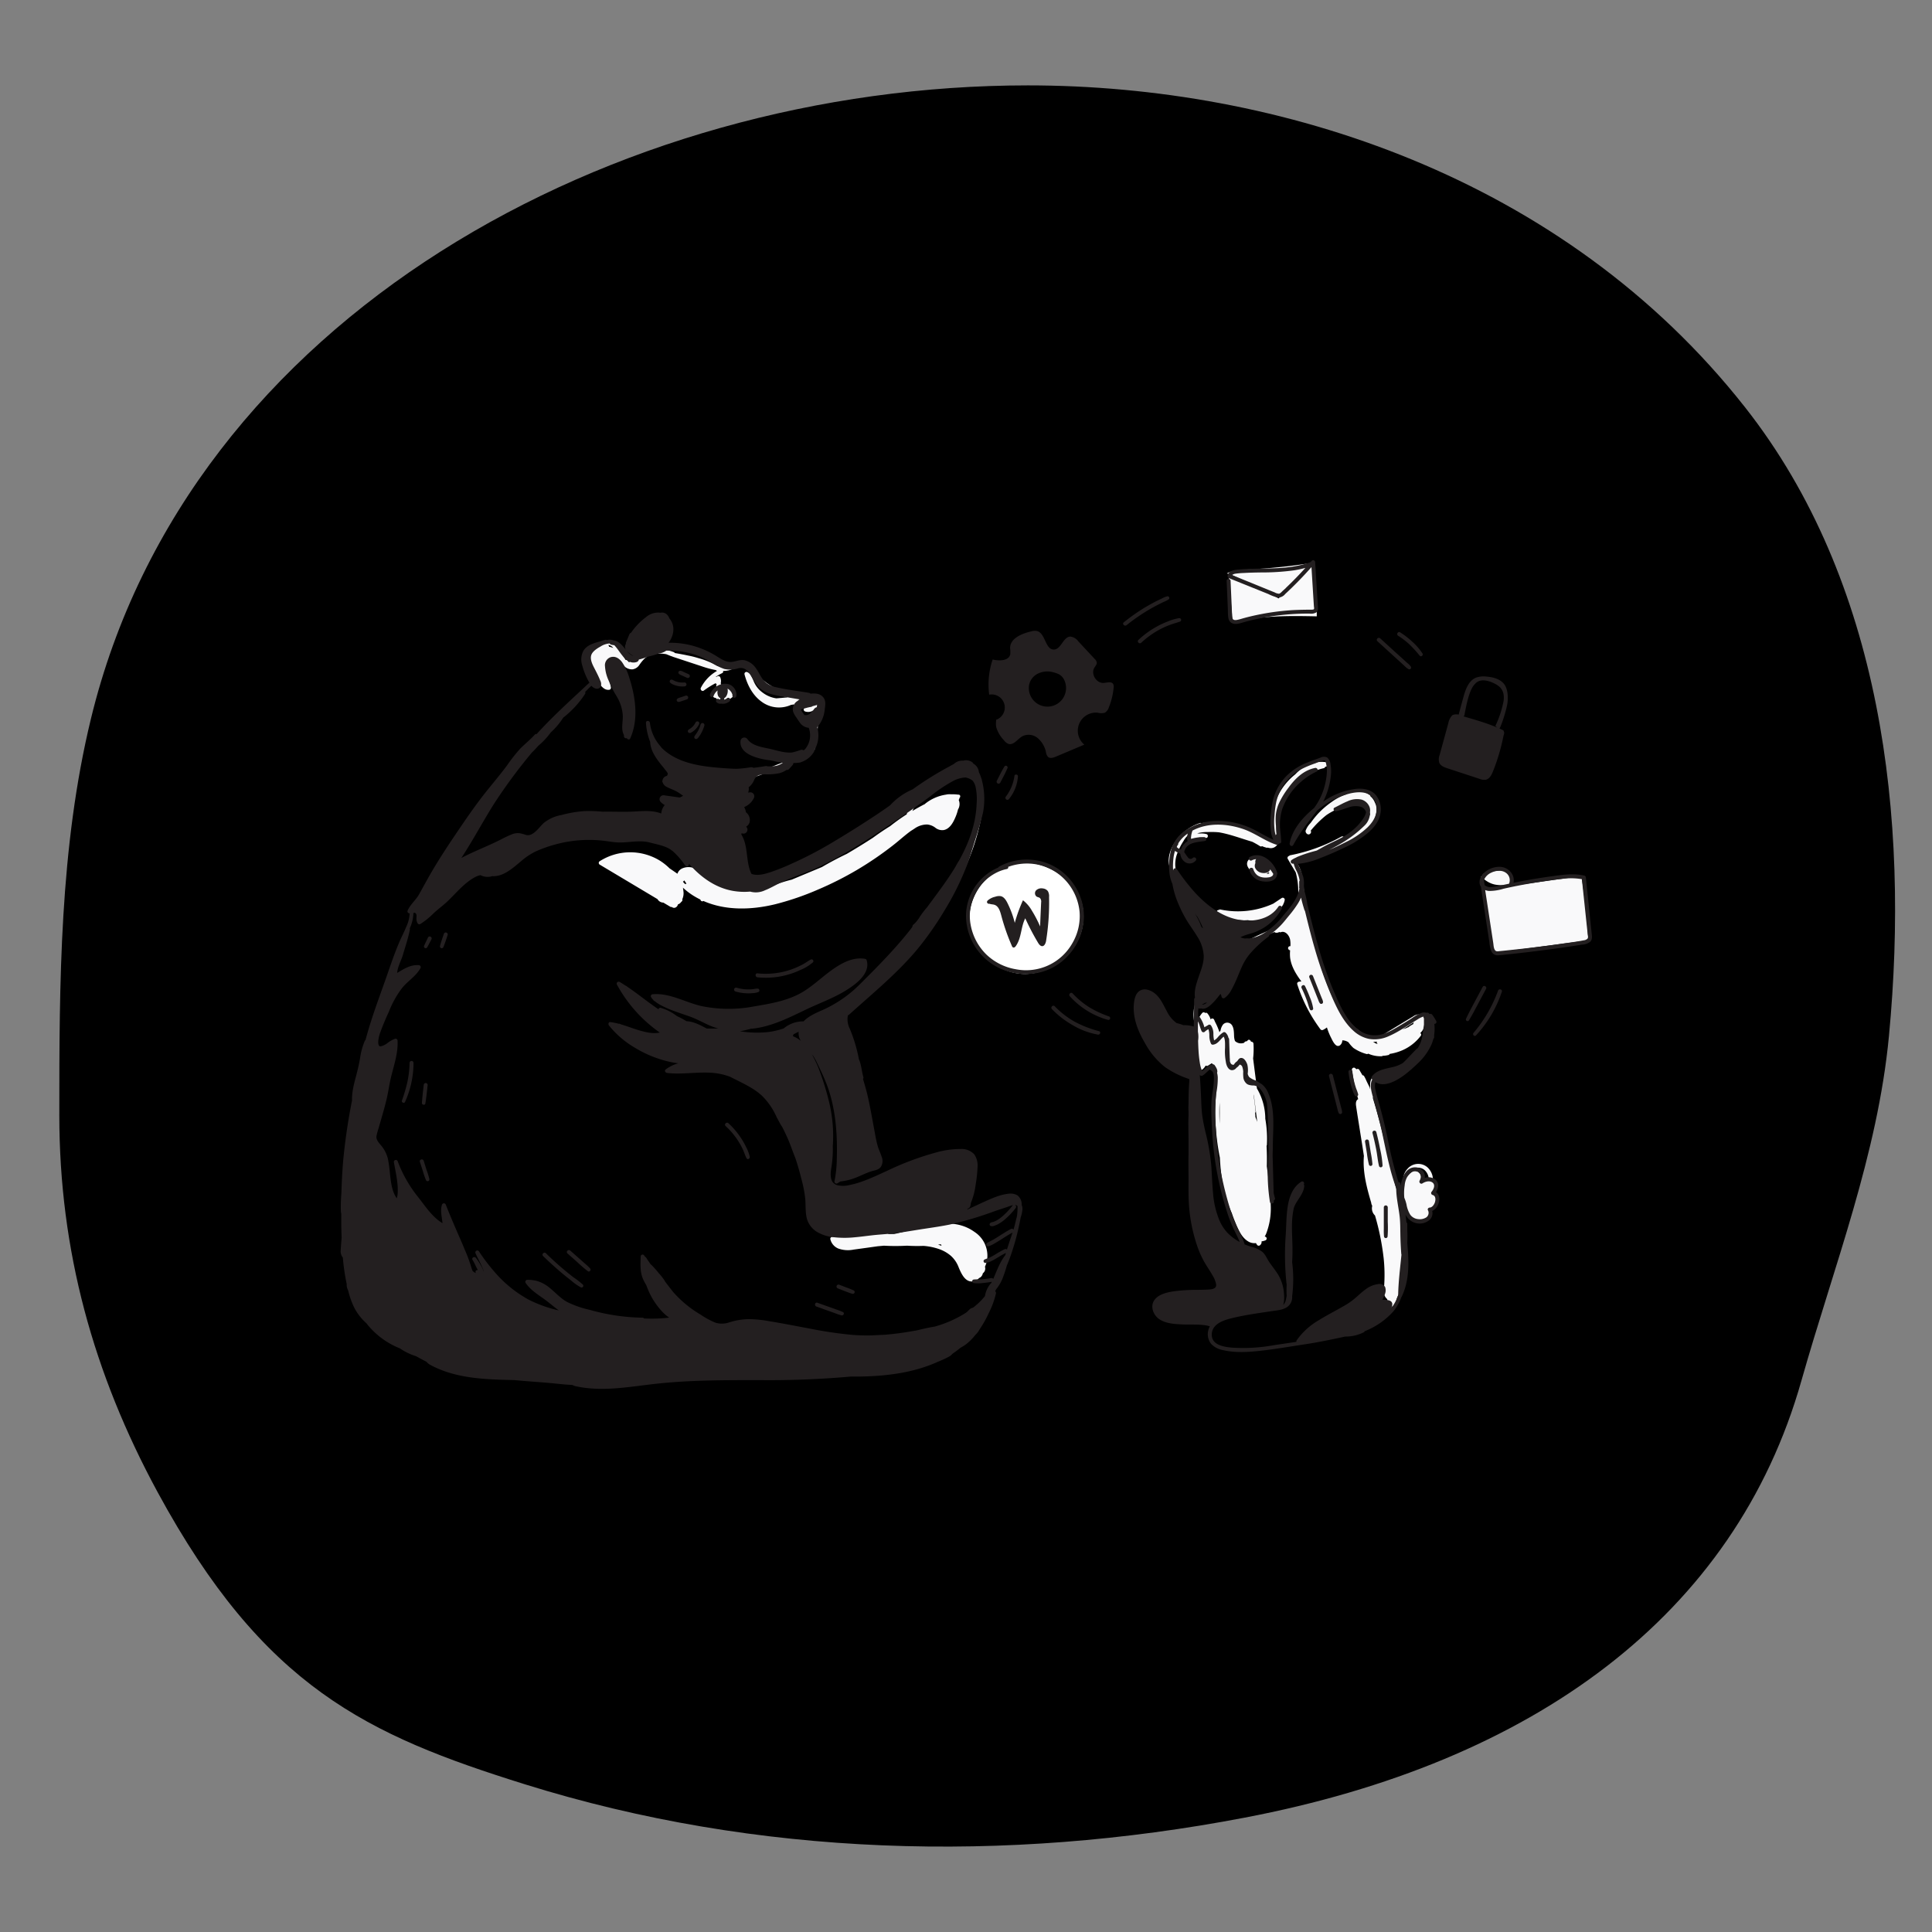 <svg xmlns="http://www.w3.org/2000/svg" viewBox="0 0 684 684">
  <rect x="0" y="0" width="684" height="684" fill="#808080" stroke="none"/>
  <path class="svg-bg" d="M363.93 30.23c-146.42 0-297.22 81.91-331.73 224.21C21.1 300.17 21 347.75 21 394.81c0 47.83 12 91.41 34.79 133.45 37.54 69.14 74.19 86 130.05 103.45 82.25 25.68 170.18 28 254.8 11.81C542.92 624 614.24 571.9 637.76 488.84c11.5-40.61 27-80 31-122.07 7.37-77.61-2.68-161.17-50.86-222.46C553.52 62.39 452.58 30.23 363.93 30.23z" id="Management_Circle" data-name="Management Circle"/>
  <g id="Black_Outlines_Objects" data-name="Black Outlines Objects">
    <path style="fill:#f9f9fa;" d="M508.31 424a3.33 3.33 0 00-.73-1.66 3.86 3.86 0 00.06-.49 2.85 2.85 0 000-2.94 2.13 2.13 0 00-.37-.46 6 6 0 00-1.85-5.13 5 5 0 00-7.13.5 5.57 5.57 0 00-1.4 4.89 1.12 1.12 0 00-.18.2 2.14 2.14 0 00-.37 1 19.17 19.17 0 00-.85 1.77c-.22.21-.42.44-.63.67a.84.84 0 00-.25-.28v-.15c-.07-.28-.15-.56-.22-.84-.17-.64-.34-1.28-.5-1.92l-.92-3.48c0-.22-.11-.43-.16-.65q-.57-2.6-1.34-5.14c-1.09-5.15-2.33-10.28-3.74-15.35-.54-2-1.12-3.89-1.7-5.82.78-1.55.43-3.19.5-4.84a2.78 2.78 0 01.79-2 4.28 4.28 0 012.06-.85c1.55-.31 3.11-.41 4.64-.87a18.85 18.85 0 004.41-2 19.42 19.42 0 006.65-6.83c1.46-2.54 3-6.27 1.46-9.1a3.32 3.32 0 00-1.88-1.63 2.13 2.13 0 00-1.7-1.47 3.92 3.92 0 00-2.66.73l-3 1.81-5.87 3.57c-.94.57-1.87 1.18-2.84 1.7a3.76 3.76 0 01-2.83.47 15.26 15.26 0 01-4.89-2.75 26.16 26.16 0 01-4-3.76 38.31 38.31 0 01-6-9.86 103.51 103.51 0 01-4.14-12c-.28-.92-.55-1.85-.82-2.77a17.09 17.09 0 00-1.34-4.7c-.48-1.72-.93-3.45-1.32-5.19-.49-2.14-.91-4.3-1.19-6.48-.25-1.89-.36-3.78-.51-5.67-.26-3.13-.68-6.53-2.68-9.09-.14-.17-.3-.32-.45-.48 1.15-.14 2.28-.32 3.41-.55a36 36 0 0015.77-6.1.71.71 0 00.86.19 14.15 14.15 0 002.18-1.36 18.25 18.25 0 005.64-6.28 7.43 7.43 0 00.89-5.4 5.14 5.14 0 00-.38-.94 5.61 5.61 0 00-1.64-2.34.55.55 0 00-.22-.46l-.15-.1h-.06a5.75 5.75 0 00-3.66-1.14 8.62 8.62 0 00-4 .68.56.56 0 00-.31.33 19.41 19.41 0 00-5.24 2.69 30.58 30.58 0 00-4.81 4.13 31.34 31.34 0 00-2.61 3.24c-.05.06-.11.12-.16.19a7.53 7.53 0 00-1.68 2.62c-.19.89.9 1.84 1.65 1.08a.86.86 0 00.14-1.06 36.09 36.09 0 015.59-5.53 23.88 23.88 0 014.07-2.21 24.45 24.45 0 015.49-1.58 11 11 0 013.31-.17 3.68 3.68 0 011.75 2.75.7.7 0 00.85.65 5.86 5.86 0 01-.65 1.55 31.11 31.11 0 01-2.35 2.78c-.63.58-1.28 1.13-1.93 1.66a41.91 41.91 0 01-4.27 3.06.71.71 0 00-1-.85 60.92 60.92 0 01-18.1 6.6.55.55 0 00-.39.25.7.7 0 00-.52 1l2.84 4.81a24.16 24.16 0 01.89 6.43 14.07 14.07 0 01-.37 4.51q-3.34 4.3-7.07 8.29l-6.65 3c-1.95.87-4.16 2.28-6.39 1.82a7.35 7.35 0 01-4.56-3.34 7.74 7.74 0 01-.43-.73.58.58 0 00.35-1v-.06a4.76 4.76 0 012.63-2 .67.67 0 00.32-.21 17.44 17.44 0 004.33.21 12.33 12.33 0 0012.45-5.41.73.73 0 00.09-.23 4.85 4.85 0 00.53-1.61.71.71 0 00-1.06-.6l-3 2a30.13 30.13 0 01-18.67 2.09.67.67 0 00-.64.17.69.69 0 00-.72.86c.05.2.12.42.17.63-4.54-.62-8.58-3.89-11.14-7.66a36.4 36.4 0 01-2.3-3.93.58.58 0 00.43-.76c-.29-.69-.85-1.25-1.16-1.95a7.57 7.57 0 01-.61-2.15 10.68 10.68 0 01.54-4.79 21.69 21.69 0 012.29-4.63 8.16 8.16 0 012.77-3 3.21 3.21 0 00-.48.7.72.72 0 00.21.87 2.42 2.42 0 00.14.51.72.72 0 001 .42 5.13 5.13 0 012.2-.79l2.13.16c.8.07.93-1.17.19-1.37a6.46 6.46 0 00-2.35-.19l-.93-.07a12.1 12.1 0 013.68-.46 31 31 0 014 .09c4 .68 7.86 2.2 11.79 3.34a31.79 31.79 0 012.79 1.58.63.63 0 00.66 0h.07l.38.14a.91.91 0 00.17.09l.9.27a.56.56 0 00.44 0h.06a4.2 4.2 0 00.87.18 2.68 2.68 0 002.62-1.39.63.63 0 00.33-.76v-.06a5.62 5.62 0 00.12-1.47.69.69 0 00.15-.59c-.14-.72-.23-1.43-.3-2.15-.27-3.89.93-7.8 2.44-11.35.18-.42.37-.84.56-1.26a22.68 22.68 0 014.41-4.81 27.56 27.56 0 016-3.67 20 20 0 012.64-.79.6.6 0 00.48-.45l.74-.26c.6-.19.72-1.21 0-1.35-4.28-.8-8.43 1.18-11.32 4.26a22.08 22.08 0 00-8.29 15.6 22.22 22.22 0 00.85 7.86 9.41 9.41 0 01-2.24-.34 38.18 38.18 0 00-18.86-5.93 12.17 12.17 0 00-4.62.1.61.61 0 00-.55-.07 16.94 16.94 0 00-7.69 5.22c-2.13 2.57-3.8 6-3.29 9.38a20.25 20.25 0 001.79 5.16 37 37 0 002.43 4.62 21.17 21.17 0 006.89 7.1 15.35 15.35 0 006.4 2.15c.05.21.1.41.16.62a3.38 3.38 0 00.13.42 19.57 19.57 0 00.9 2.39A11.47 11.47 0 00432 330a44.65 44.65 0 00-.78 4.88 22.4 22.4 0 01-1.14 4.49c-2.06 5.63-5.88 10.5-7.11 16.45a14.31 14.31 0 00.91 9.41.88.88 0 00.12.15 1.28 1.28 0 000 .19c-.09 1.45-.15 2.91-.17 4.37v3.83c0 .57 0 1.15.07 1.72a6.43 6.43 0 00.15 1.87.83.83 0 00.38.42c0 .19.05.39.08.58a.7.7 0 001 .42 4.45 4.45 0 001.34-1.53.73.73 0 00.79.05l1.39-.88a5.5 5.5 0 01.42.46 5.88 5.88 0 011 2.69 30 30 0 01.1 7.15c-.16 2.27-.29 4.53-.3 6.81a82.36 82.36 0 001.09 13.39q.24 1.47.54 2.94c.34 6.74 1.4 13.48 4.23 19.62.33 1 .67 1.92 1.06 2.86 1.06 2.6 2.3 5.83 4.91 7.27a4.18 4.18 0 002.55.49c.14.19.25.4.39.59a.71.71 0 001.1.14 1.39 1.39 0 00.51-1.34 5.81 5.81 0 001.35-.34.7.7 0 00-.23-1.36 9.11 9.11 0 00.51-1 24.73 24.73 0 001.64-9.79 89.61 89.61 0 00-.95-10.58l-.45-3.52q.11-3.62-.09-7.24a.55.55 0 00.12-.35 40.67 40.67 0 00-.57-9.22 21.22 21.22 0 00-2.96-10.74l-1.35-10.61a30.71 30.71 0 00.13-5.25.77.77 0 00-.88-.68c-.1-.52-.76-1-1.19-.46a2.58 2.58 0 01-.34.32.84.84 0 00-.88.5 3.08 3.08 0 01-3.25-.61 5.29 5.29 0 01-.32-1.58c-.07-1.31 0-2.82-.74-4a2 2 0 00-3.14-.3 4.56 4.56 0 00-.91 2.14 6.82 6.82 0 00-.39.64 22.22 22.22 0 00-1.52-3.59c-.14-.32-.27-.63-.41-.94a.71.71 0 00-1.1-.14 1.14 1.14 0 00-.11.11 5.45 5.45 0 00-1.14-2.13.61.61 0 00-.79-.12.65.65 0 00-1-.05 7.69 7.69 0 00-1.62 2.8c-.69-4.3 1.08-8.87 3-12.65 1.27-2.53 2.67-5 3.77-7.61a24.73 24.73 0 001.34-4c.35-1.48.49-3 .7-4.48a18.21 18.21 0 01.53-2.58 8.82 8.82 0 004.2 3.68 6.44 6.44 0 003.07.47 11.08 11.08 0 003.3-1.06l7.24-3.22a.65.65 0 00.34.23 1.79 1.79 0 001.37-.22.63.63 0 00.52.08c1.68-.63 3.05 1.2 3.32 2.67a9.66 9.66 0 01.1 2.28.7.7 0 00-.64 1.16 1.55 1.55 0 00.54.33 13.28 13.28 0 000 2.6c.42 3.16 2.14 5.88 4 8.4a4.66 4.66 0 00-1 .11.7.7 0 00-.48.86 54.74 54.74 0 008.17 15.9.74.74 0 001 .25 6.62 6.62 0 001.34-.85 22.5 22.5 0 001.45 3.61c.51 1 1.73 3.91 3.27 2.64a2.29 2.29 0 00.73-1.68 4 4 0 012.17.68 12.8 12.8 0 001.74 2 15.35 15.35 0 004.66 2.16.62.62 0 00.59-.13 10.64 10.64 0 004.75.92.66.66 0 00.4-.16 8.91 8.91 0 002-.27.6.6 0 00.45-.4h.05a18.66 18.66 0 004.51-1.31 16.33 16.33 0 006.38-5 1.34 1.34 0 00.11-.14.62.62 0 00-.22-.91 6.7 6.7 0 001.88-3.54 3.05 3.05 0 01.93 1.95 9 9 0 01-.78 4.28 16.62 16.62 0 01-2.07 3.76 18.23 18.23 0 01-6.54 5.54 17 17 0 01-4.06 1.42 39.15 39.15 0 00-4.17.75 4 4 0 00-2.88 3.26 14.45 14.45 0 000 2.46c-.06-.12-.1-.24-.16-.36a.85.85 0 000-.17c-.4-.8-.79-1.6-1.18-2.4a13.23 13.23 0 00-.83-1.69.64.64 0 00-.59-.34l-1.13-1.93a.69.69 0 00-1-.18l-.43-.4a.71.71 0 00-1.17.68 69.44 69.44 0 002.21 10.28c-.84.41-.88 1.52-.76 2.35.41 2.82.88 5.63 1.32 8.45.49 3.11 1 6.21 1.46 9.32-.47 5.65 1 11.19 2.59 16.57l.06.41a.69.69 0 00.16.32l.12.42v.06a3.45 3.45 0 001 3.3 89.25 89.25 0 013.08 15.27 56.63 56.63 0 01.18 9.39c-.09 1.37-.38 2.94.39 4.18a3.06 3.06 0 00.7.78v.69l-.12.49a.7.7 0 00.12.58v2.43a.7.7 0 001.39 0c.06-.54.12-1.07.17-1.6a.58.58 0 00.63-.18 7 7 0 00.44-.67.81.81 0 00.39-.42 8.59 8.59 0 011.44-3.7 13 13 0 00.79-3.86 90.28 90.28 0 00.1-9.45c-.08-3.37-.28-6.72-.59-10.07q.36-3.44.79-6.87a8.13 8.13 0 004.9 4.73c1.29.44 3 .56 4-.57a2.09 2.09 0 00.49-1.25c.13-.24.25-.5.36-.75.27-.6.6-1.16.92-1.73a5.76 5.76 0 00.94-3.75zm-64.4-36.23l1.2 9.43c-.2-.58-.42-1.17-.65-1.74 0-.5-.07-1-.11-1.48a.59.59 0 00.18-.49c-.17-1.73-.39-3.45-.63-5.17l-.06-.78c.02.03.05.11.07.18zm-12.19 4l.06-1.46c.06 2.5.05 5 0 7.5-.08-2.03-.11-4.05-.06-6.06zm1.52-66.69a13.52 13.52 0 001.41-.16l.68.08a6.54 6.54 0 00-1.61 1.45 6.75 6.75 0 01-.48-1.39zm53.88 44.37a5.63 5.63 0 00-.62-.37l-.37-.25a4.43 4.43 0 001.32-.09.71.71 0 00.38.86zm13.23-6.88a10.8 10.8 0 00-1.77 1.12 2 2 0 00-.65.28c-.47.15-.94.32-1.41.5l.27-.16c1.25-.78 2.48-1.67 3.78-2.37a2.1 2.1 0 00-.22.61zm5 55.09a2.68 2.68 0 00-.69-.17 3 3 0 00-1.5.23 1.57 1.57 0 00.05-.3 2.85 2.85 0 00-.76-2.17l-.24-.2-.2-.53a.72.72 0 00-1-.25 7.14 7.14 0 00-2.81 2.33 4.6 4.6 0 012.54-2.94 3.48 3.48 0 014.16 1.19 4.55 4.55 0 01.94 2.84 3.08 3.08 0 00-.5-.05z"/>
    <path style="fill:#f9f9fa;" d="M449.69 306.61q-.33-.33-.69-.63a4.92 4.92 0 00-2-1.64 4.67 4.67 0 00-1.18-.39 2.27 2.27 0 00-2.58-.13l-.09.06a1.74 1.74 0 00-1.29.78c-.84 1.32-.07 2.63 1 3.63a6.42 6.42 0 001.43 1.27 8.32 8.32 0 003.37 1.42c1.12.17 2.65 0 3.3-1.09s-.47-2.48-1.27-3.28zm-1.25 2.71a.61.61 0 00.19-.2 1 1 0 00.49-.29c.13.11.25.24.24.34s-.63.18-.78.18zM345 436.14c-8.57-6.16-19.25-1.11-28.42.74h-2a.71.71 0 00-.52-.26 59.44 59.44 0 00-10.67.18.74.74 0 00-.52.3l-4.58.19a6.69 6.69 0 00.37-4.12c-.82-3.56-4.26-5.86-6.16-8.81-2.24-3.49-3.39-7.6-4.56-11.55-1.24-4.22-2.31-8.5-3.2-12.81-1.63-7.9-3.43-16.69-1-24.61 2.23-7.41 8.52-12.2 14.38-16.73 11.52-8.9 22.25-18.89 31.08-30.5 8.67-11.4 15.44-24.5 18.19-38.64.73-3.77 1.32-8-.19-11.69-1.18-2.87-3.66-5.36-6.86-5.7-3.57-.37-7.33 1.82-10.11 3.85a27.07 27.07 0 00-6.93 7.46 26.78 26.78 0 00-2.26 4.59.77.77 0 000 .25 69.277 69.277 0 00-5.64 4l-.23.19c-2.12 1.3-4.17 2.7-6.18 4.17-3 1.94-6.09 3.84-9.19 5.66q-4.51 2.15-8.82 4.67l-10.69 4.46c-4.41 1.05-8.79 3-13.22 4.15q-7.78-1.87-15.44-4.25l-1-1.72a9 9 0 005.46-2c1.71-1.59 2-4 2.08-6.24.05-2.77 0-5.52.22-8.29a56.7 56.7 0 011.55-8.88c.63-2.46 1.34-5.12 3.31-6.86s4.75-2.49 7.16-3.4l8.66-3.3c1.37-.52 2.75-1 4.11-1.56a12.24 12.24 0 003.13-1.62 5.2 5.2 0 001.5-1.82.64.64 0 00.67-.49 45.62 45.62 0 00.79-15.32h.05a.71.71 0 00-.14-1.1 2.38 2.38 0 00-.47-.16 2.34 2.34 0 00-.83-.1 1.42 1.42 0 00-.39-.29s-.07-.11-.12-.17c-1.22-1.31-2.94-1-4.48-.57.11-.47-.31-1.08-.86-.89l-.67.24a.78.78 0 00-.05-.14.7.7 0 00-.46-.94 22.79 22.79 0 01-14.26-8.61c-.82-1.08-1.48-2.47-2.82-3s-2.92.23-4.21.88a8.68 8.68 0 01-4.59.94 7.52 7.52 0 01-.83-.09h-.05a29.78 29.78 0 00-7-2.88 31 31 0 00-3.51-.87c-1.56-.34-3.13-.62-4.69-.89a.67.67 0 00-.37-.33 13.65 13.65 0 00-2-.59.6.6 0 00-.25-.22l-.17-.07a8.87 8.87 0 00-6.86-.06 9.56 9.56 0 00-3 1.89 14.19 14.19 0 00-3.52 2.69l-.64-.68a.71.71 0 00-.6-.18l-1.42-2.3a24 24 0 00-1.95-2.93 3.89 3.89 0 00-2.69-1.49 3.71 3.71 0 00-2.48 1l-.38.35h-.14a2.15 2.15 0 00-.27.1 1.64 1.64 0 00-.93.15 2.62 2.62 0 00-1.16 1.45 4.69 4.69 0 00-.5 1 2.27 2.27 0 00-.81 1.31 8.55 8.55 0 00.39 3.58 16.9 16.9 0 003.42 6.66c.84 1 1.84 1.93 3.23 1.67a.71.71 0 00.49-.86l-.83-4.23c0-.08 0-.16-.05-.24a7.16 7.16 0 00-.24-1.78 9.25 9.25 0 00-.32-.93 9.91 9.91 0 01-.12-1.08 1.82 1.82 0 01.34-1.4.7.7 0 01.2-.15 1.85 1.85 0 00.45-.11 2.57 2.57 0 00.72-.11h.09a15.63 15.63 0 013 1.16 10.35 10.35 0 001.92 1.76 3.83 3.83 0 002.59.74 3.49 3.49 0 002.29-1.5 15.71 15.71 0 011.78-2.2 8.13 8.13 0 012.25-1.46l.23-.09a13.5 13.5 0 015.3-.1l1.77.71a.72.72 0 00.28.05.87.87 0 00.27.15l10.38 3.42a32.5 32.5 0 004.79 1.28l.49.3a14.37 14.37 0 00-5.73 6c-.29.56.35 1.4 1 1a32.19 32.19 0 014.13-2.6.67.67 0 01.23.1 1.46 1.46 0 01.21.16c0 .18-.08.36-.1.52a4.61 4.61 0 000 .52l-.07.07a2.68 2.68 0 00-.86 2.11.6.6 0 00-.05.35 1.49 1.49 0 00-.15.4.71.71 0 00.49.86l.46.11a3.18 3.18 0 002.13 1.07 5.39 5.39 0 003.82-1.45.7.7 0 00.11-.84l-.19-.37a.52.52 0 000-.42 2.17 2.17 0 00-1.34-1.23 2.68 2.68 0 00-.83-.41 2.41 2.41 0 00-1.87.3.81.81 0 01-.17-.24 1.91 1.91 0 00.08-1.65 3.09 3.09 0 00-.1-1.88.86.86 0 00-.18-.39.88.88 0 00-.41-.23.66.66 0 00-.59.13.72.72 0 00-.27.15h-.23a13.87 13.87 0 012.3-1.35.61.61 0 00.31-.77 9.63 9.63 0 002-.22c1.53-.35 2.79-1.42 4.31-1.74s2.35 1.36 3.15 2.43a23.92 23.92 0 0013.41 8.89l-4 .34a10.38 10.38 0 01-4.86-2.04 9.22 9.22 0 01-2.88-3.38c-.7-1.39-1-3.12-2.54-3.87a.71.71 0 00-1 .79c1 3.79 2.91 7.5 6.19 9.79a10.32 10.32 0 0010.34 1c.29 0 .58-.08.86-.14a3.35 3.35 0 001.58.8 5.42 5.42 0 002.59-.22l.47-.17a3.35 3.35 0 00-1 1.08.72.72 0 00.42 1 3.4 3.4 0 002.88-.34v.15a.63.63 0 00-.09.31l-.57 11a5.26 5.26 0 01-1.13 2.8 7.7 7.7 0 01-2.91 1.8c-1.28.52-2.59 1-3.88 1.48L271 272.3a42.87 42.87 0 00-7.26 3.05 10.18 10.18 0 00-4.25 5.59 46.37 46.37 0 00-1.93 8 59.29 59.29 0 00-.77 8.51c0 2.53.46 5.51-.69 7.87s-4.11 2.79-6.58 3a.71.71 0 00-.6 1.05l.32.58a15.75 15.75 0 00-2.55-2.13 5.6 5.6 0 00-5.11-.39 3.15 3.15 0 00-1.75 1.91c-.92-.65-1.85-1.28-2.78-1.91a20.21 20.21 0 00-3.56-2.81 20.09 20.09 0 00-21.17.28.71.71 0 000 1.21l20.45 12.21a2.45 2.45 0 002.08 1.24l2.44 1.45a.61.61 0 00.53.08 1.22 1.22 0 001.38.19 1.56 1.56 0 00.81-1.1 2 2 0 001.11-.8 2.33 2.33 0 00.32-.31.7.7 0 00.12-.71 5.15 5.15 0 00.37-3c0-.35-.09-.71-.14-1.08l.52.47a25.6 25.6 0 002.81 2.13 28.93 28.93 0 002.86 1.61.68.68 0 001.06.49c7.91 3.49 17.1 3.18 25.43 1.15a98.43 98.43 0 0015.12-5.18 118.62 118.62 0 0013.7-6.9A120.25 120.25 0 00316 299.4c2-1.54 3.86-3.25 5.87-4.77l.63-.47c.57-.34 1.13-.71 1.69-1.09a7.74 7.74 0 014-1.17 5.53 5.53 0 013 1.18 3.88 3.88 0 003 .78c2-.43 3.19-2.51 3.92-4.2a16.05 16.05 0 001.06-3.07 3.69 3.69 0 00.24-3.4.73.73 0 00.23-.61c.43-.32.47-1.14-.18-1.24h-.19a15.74 15.74 0 00-2.65-.13 3.52 3.52 0 00-.86 0 2.94 2.94 0 00-.78.11 15.39 15.39 0 00-7.44 3.23l-.09.11c-1.5.76-3 1.59-4.42 2.46a24.63 24.63 0 0113.68-13 7 7 0 015.52 0 7.91 7.91 0 013.34 3.24c2.07 3.58 1.41 7.86.63 11.71-2.72 13.57-9 26.1-17.17 37.18-8.39 11.34-18.71 21.18-29.76 29.89-5.41 4.26-11.43 8.32-14.88 14.45-3.75 6.68-3.37 14.58-2.28 21.9a154.42 154.42 0 005.84 24.67 29.79 29.79 0 004.86 9.84c2 2.46 5.2 5 4.73 8.53a4.21 4.21 0 01-.61 1.75l-.84-.12a.75.75 0 00-.87.72h-.56a.71.71 0 00-.68.88 4.75 4.75 0 002.84 3.28 10.08 10.08 0 005.42.36c2.81-.38 5.63-.77 8.44-1.17.75-.07 1.5-.13 2.24-.21a72.35 72.35 0 008.2 0 56.7 56.7 0 005.83.07 21.75 21.75 0 015.42 1.1 12.76 12.76 0 014.38 2.51 10.4 10.4 0 012.69 4.09c1 2.35 2.53 5.77 5.72 4.69a3.6 3.6 0 001.47-1 2.36 2.36 0 00.59-.35 2.39 2.39 0 00.74-1.34 2.06 2.06 0 00.75-2.31 10.24 10.24 0 00.78-2.58 10.06 10.06 0 00-4.49-9.76zM215.87 229a.65.65 0 00-.24 0 1.52 1.52 0 00-.27-.68 2.64 2.64 0 011.76 1.1 6.59 6.59 0 00-1.25-.42zm67.55 19.89h-.37a8.61 8.61 0 011.39-.36 3.22 3.22 0 01.76 0 5.22 5.22 0 01-1.78.34zm-40.55 64a.79.79 0 00-.27.15 10.42 10.42 0 01-.78-.83.54.54 0 010-.1.72.72 0 00.36-.35h.14a5.29 5.29 0 00.32.5c.13.2.26.4.41.59zm89.25 127.76l1-.14a1.8 1.8 0 00.06.22l.19.35c-.37-.15-.83-.29-1.25-.42z"/>
    <path style="fill:#231f20;" d="M360.22 423.21a4.79 4.79 0 00-3.17-.58c-3.08.32-6 1.69-8.82 2.94-1.6.73-3.19 1.49-4.79 2.21l-1.05.47c.09-.12.16-.25.25-.37a1.28 1.28 0 00.9-.93 5.74 5.74 0 00.16-1 25.42 25.42 0 001.72-6.53 48.69 48.69 0 00.67-6.26 6.92 6.92 0 00-1.19-4.52 6.21 6.21 0 00-4.78-1.86 32.14 32.14 0 00-8.61 1.21 102.22 102.22 0 00-17.32 6.46c-2.86 1.3-5.68 2.66-8.64 3.72a31.21 31.21 0 01-5 1.42 9 9 0 01-4.16 0 3 3 0 01-2.11-2.23 7 7 0 01-.15-2.37c0-.25.05-.5.07-.75.08-.48.15-1 .22-1.41a40.58 40.58 0 00.42-7.06 51.21 51.21 0 00-1.27-15.46 97 97 0 00-3.72-12 38.23 38.23 0 00-2.39-5l.34.41a15.27 15.27 0 011.46 2.58c1.14 2.34 2.27 4.69 3.23 7.11 3.43 8.68 4.06 18.31 3.75 27.55a41.55 41.55 0 01-.8 7.21.71.71 0 001 .79l1.12-.7h.13a20.2 20.2 0 005.46-1.39c1.71-.68 3.36-1.51 5.1-2.11 1.21-.41 2.63-.46 3.51-1.52a3.82 3.82 0 00.37-3.72c-.39-1.28-1-2.47-1.38-3.75-.57-2-.89-4-1.27-6.07-.79-4.16-1.48-8.35-2.48-12.47-.43-1.77-.95-3.51-1.47-5.25a.64.64 0 00.14-.61c-.61-2.1-.7-4.37-1.58-6.35a54.08 54.08 0 00-3.28-10.92 7.4 7.4 0 01-.62-4.66.69.69 0 00.36-.16c8.25-7.46 16.95-14.52 24.12-23.08a112.43 112.43 0 009.74-13.89 97.31 97.31 0 007.78-15.59c1.18-3.08 2.08-6.26 3.09-9.4s1.91-6 2.6-9.08a.75.75 0 00.06-.13c.05-.28.11-.56.16-.84a26.3 26.3 0 00-.15-9.65c-.09-.44-.2-.89-.32-1.36a1.48 1.48 0 00-.17-.62 14.68 14.68 0 00-.9-2.27 3.77 3.77 0 00-1.94-3 1.47 1.47 0 00-.51-.58 3.68 3.68 0 00-3.11-.48 4.26 4.26 0 00-3.33 1.2 13.43 13.43 0 00-1.29.7 115.06 115.06 0 00-13.27 8.25 23 23 0 00-8 5.67 193.81 193.81 0 01-4.79 3.3q-7.32 4.86-14.9 9.39a136.89 136.89 0 01-15.65 8.18 73.15 73.15 0 01-7 2.78c-2 .65-4.64 1.42-6.73.59-2.12-4.32-1-9.83-3.59-13.94a2.62 2.62 0 01.14-.45 1.4 1.4 0 001.56-2.3 2.73 2.73 0 001.23-1.55 3.48 3.48 0 00-1.31-3.58 4.08 4.08 0 00-.62-1.78l.45-.23a6.54 6.54 0 003-3 1.4 1.4 0 00-1.56-2 2.63 2.63 0 01-.47.06 3.7 3.7 0 00.19-1.89 6 6 0 001.87-2.4 3.2 3.2 0 011.4-1.71 4.16 4.16 0 01.54-.23l1.65-.25a22.08 22.08 0 005.33-.36 8 8 0 002.56-1.15 1.18 1.18 0 001-.39l1.1-1.23a1.42 1.42 0 00.38-.85c.39 0 .79 0 1.18-.05s.76-.06 1.15-.12a1.05 1.05 0 00.35-.13 8.36 8.36 0 004.56-3.6 1.3 1.3 0 00.2-.66 10.34 10.34 0 001-8.12 11 11 0 002.65-6.26c.22-1.54.52-3.21-.64-4.47s-2.83-1.3-4.38-1.15a1.24 1.24 0 00-.66-.31c-3.87-.66-7.86-1.09-11.66-2a7.63 7.63 0 01-4.3-2.4c-1.1-1.36-1.74-3-2.81-4.43a6.82 6.82 0 00-3.92-2.69c-1.87-.37-3.5.73-5.32.6s-3.58-1.43-5.15-2.38a31.54 31.54 0 00-5-2.41 30.45 30.45 0 00-11.45-2c1.83-2.39 2.45-5.67.59-8.25a4.08 4.08 0 00-.31-.39 3.56 3.56 0 00-.66-1.15 2.47 2.47 0 00-2.54-.82l-.39-.07a6.58 6.58 0 00-4.63 1.58 23.89 23.89 0 00-3.88 3.64 20.56 20.56 0 00-1.42 1.88 1.15 1.15 0 00-.6.53c-.06.11-.09.22-.14.33l-1.11 2.66a1.26 1.26 0 000 .43 1.94 1.94 0 00.27 2.46l-.19-.23c-1.08-1.29-2.18-2.82-3.87-3.35a.58.58 0 00-.37 0 3.91 3.91 0 00-2.64-.2.69.69 0 00-.56-.08 15.31 15.31 0 00-1.64.5c-2.31.65-4.79 1.28-6.08 3.41a6.72 6.72 0 00-.37 5.19 24.45 24.45 0 001.93 5c.18.35.39.73.63 1.11a.63.63 0 00-.21.12c-.27.23-.53.48-.79.71l-.43.41-.31.29c-5.81 5.42-11.69 10.77-17 16.63a.63.63 0 00-.62.18c-1.62 1.8-3.52 3.31-5.2 5a59.07 59.07 0 00-4.71 6c-3.07 4.13-6.49 8-9.57 12.09s-6 8.4-8.87 12.65-5.73 8.64-8.34 13.12c-1.47 2.53-2.86 5.11-4.28 7.67-1.17 2.09-3.18 3.63-4.1 5.86a.7.7 0 00.67.88h.09a12.86 12.86 0 01-1.23 4.82c-.72 1.76-1.6 3.45-2.36 5.19-1.92 4.45-3.44 9.11-5.05 13.68-2.48 7-5.11 14-7 21.2a.65.65 0 00-.26.28l-.06.16a24.27 24.27 0 00-1.61 6c-.35 2-.8 4-1.32 5.93-.75 2.85-1.63 6-1.52 9a207.17 207.17 0 00-3.17 21.77c-.3 3.65-.49 7.31-.59 11a60.67 60.67 0 00-.2 6.19 4.32 4.32 0 00.15 1.11v3.36c0 1.7.07 3.4.13 5.11-.12 1.51-.24 3-.34 4.55a3.51 3.51 0 00.77 2.53 75.51 75.51 0 001.18 8.48l.18.85v.35a4.1 4.1 0 00.51 1.92 29.35 29.35 0 002.13 6.05 19.19 19.19 0 004.41 5.67 1.37 1.37 0 00.13.2 28.25 28.25 0 0011.65 8.62 21.06 21.06 0 005.77 2.79c1.2.68 2.42 1.33 3.65 1.95a4.15 4.15 0 001.26 1.06c9.06 4.95 19.64 5.21 29.81 5.43 5 .49 10 .75 15 1.27 1.86.2 3.72.37 5.58.46a4.58 4.58 0 001.13.43c9.74 2.15 19.48.09 29.22-.93 11.93-1.25 23.87-1.21 35.85-1.22a322.07 322.07 0 0032.28-1.25h2.87c9.43-.12 19.29-1.25 28-5.22a36.65 36.65 0 003.93-1.81 4.17 4.17 0 001.33-1.08 29.44 29.44 0 002.77-2.08 16 16 0 002.18-1.38 19.85 19.85 0 003.11-3.17 7.35 7.35 0 001.48-1.94A40 40 0 00350 465a31.28 31.28 0 002.61-7.07.72.72 0 00-.3-.75c.1-.22.21-.45.33-.68a15.25 15.25 0 002.62-4.73c.47-1.22.85-2.47 1.2-3.72.76-1.77 1.41-3.59 2-5.42a81.59 81.59 0 002.28-8.55c.22-1 .43-2 .61-3.06a10.81 10.81 0 00.64-3 3.38 3.38 0 00-.28-1.43 4 4 0 00-1.49-3.38zm-76.54-172.08l2.13-.59c.44-.1.87-.2 1.31-.27a1 1 0 00.49-.23l1.34-.37a1 1 0 00.33-.16v.37c0 .12 0 .35-.06.48a1.68 1.68 0 00-1 .67 8.49 8.49 0 01-1.61 1.72 2.36 2.36 0 01-1 .42h-.5s-.3-.09-.18 0h-.13l-.34-.5a8.33 8.33 0 01-.86-1.35v-.08zm-59.57-19l.08.1a4.72 4.72 0 01-2.24-1.73 8.41 8.41 0 002.16 1.62zM175 284.43a189.58 189.58 0 0113.31-18 30.82 30.82 0 002.22-2.35 26.13 26.13 0 004.47-4.78 26.23 26.23 0 002.09-2.13 24.84 24.84 0 002.31-3.09 34.53 34.53 0 007.75-8.43.63.63 0 000-.66l1.35-1.38c.29-.28.59-.56.89-.82a3.17 3.17 0 001.55 1 1.53 1.53 0 001.81-.85 2.82 2.82 0 00-.24-2c-.58-1.45-1.28-2.82-2-4.21s-1.7-3.26-1.17-4.83c.46-1.34 2.1-2.36 3.26-3a6.74 6.74 0 013.27-1.09.62.62 0 00.44.4 6.81 6.81 0 001.18.22c1.63 1.71 2.66 4 4.62 5.37a3.49 3.49 0 003.44.52 1.17 1.17 0 00.63-.82 23.46 23.46 0 003.3-1.05 26.68 26.68 0 003.78-1.09 5.48 5.48 0 002.6-1 28.67 28.67 0 0110.63 1.58 28.06 28.06 0 015.1 2.43 20.94 20.94 0 004.8 2.46 9.35 9.35 0 005-.23c1.94-.45 3.19.59 4.21 2.16a29.7 29.7 0 002.86 4.38 9.61 9.61 0 004 2.43 35.26 35.26 0 005.84 1.23l4.8.81a4.05 4.05 0 00-.35.21 1.58 1.58 0 00-.37.36h-.05a3.4 3.4 0 00-1.5 3.88 8.14 8.14 0 001.07 1.91c.41.6.8 1.21 1.23 1.79a4.25 4.25 0 003.19 1.91 7.58 7.58 0 01-1.33 7.61c-.16.13-.33.25-.51.37a1.12 1.12 0 00-1.08-.12 25 25 0 01-3 .88c-2.43.21-5-.61-7.3-1.17-2.77-.67-6.63-1-8.43-3.49a1.36 1.36 0 00-2.51.67c-.34 4.25 5.16 5.82 8.38 6.44.76.15 1.52.25 2.28.34a8.4 8.4 0 001 .19 22.47 22.47 0 003.35.63 6.27 6.27 0 01-2.75 1.17 21.22 21.22 0 01-2.64.13 1.47 1.47 0 00-.82-.09q-2.1.38-4.2.6a1.49 1.49 0 00-1-.19 43.42 43.42 0 01-4.81.54c-1.55 0-3.11-.11-4.66-.22-2.68-.2-5.37-.43-8-.88-5.13-.87-10.22-2.54-14-6.28l-1.29-1.61a15.29 15.29 0 01-2.91-7.28c-.1-.87-1.44-.91-1.39 0a21.33 21.33 0 001.49 6.75 1.11 1.11 0 000 .19c.22 3 2 5.48 3.8 7.79.47.59 1 1.17 1.41 1.77a8.75 8.75 0 011 1.35 1.3 1.3 0 01-.31.95 1.7 1.7 0 00-1.22.79 1.23 1.23 0 00-.28.64 1.46 1.46 0 00-.1.47.59.59 0 00.13.41 2.7 2.7 0 001.37 1.55c1.13.62 2.37 1 3.5 1.61a19.62 19.62 0 012.35 1.57c-.38.21-.77.42-1.18.6l-5.41-.76a1.4 1.4 0 00-1.35 2.33 6.06 6.06 0 001.44 1.1 5.28 5.28 0 00-1.24 3c-2.88-1.18-6.35-.89-9.37-.72-3.77.21-7.55 0-11.33.07a49.69 49.69 0 00-6.57-.21 42.45 42.45 0 00-8.07 1.39 13.69 13.69 0 00-6.27 2.83c-1.43 1.32-2.66 3.28-4.5 4.08a2.77 2.77 0 01-2 .07A12.3 12.3 0 00184 295a5.53 5.53 0 00-2.84.41 38.69 38.69 0 00-3.69 1.73c-4.63 2.38-9.55 4.17-14.14 6.62 4.16-6.33 7.67-13.01 11.67-19.33zm185 146.35c-.26.91-.46 1.83-.69 2.76-.14.61-.32 1.2-.5 1.8a.68.68 0 00-.91-.24c-1.46.77-2.84 1.67-4.23 2.55-.69.43-1.37.86-2.08 1.26s-1.48.73-2.17 1.17a.64.64 0 00.49 1.16 9.66 9.66 0 002.26-1.05c.72-.41 1.43-.85 2.14-1.29 1.37-.87 2.73-1.76 4.16-2.52-.13.4-.25.79-.39 1.19-.55 1.6-1.08 3.2-1.58 4.82a.74.74 0 00-.84-.12 36.68 36.68 0 00-3.52 2 18.93 18.93 0 01-1.72.92c-.62.29-1.28.46-1.9.76a.64.64 0 00.32 1.18 5.85 5.85 0 002.07-.63c.63-.29 1.23-.62 1.83-1 1.12-.66 2.22-1.36 3.39-1.91l-.21.75c-1.95 2.51-3 5.54-4.27 8.44a.74.74 0 00-.75-.28c-1 .16-2 .3-3 .39s-2.06 0-3.09.1a.63.63 0 00-.62.55.62.62 0 00.45.69 11.26 11.26 0 003.33 0c1.06-.09 2.12-.25 3.18-.42l-.22.45a1.86 1.86 0 00-.22.19 9.24 9.24 0 00-2 4.41 24 24 0 01-2.86 3 1.45 1.45 0 00-.46.39c-.3.25-.61.48-.92.72a2.57 2.57 0 00-1.33.72l-.87.86c-.32.22-.64.44-1 .65a40.83 40.83 0 01-10.38 4.47c-2.27.35-4.49.9-6.72 1.43H324c-2.45.45-4.91.83-7.39 1.12-1.16.13-2.32.25-3.48.34-1.52.06-3 .14-4.56.22a66.19 66.19 0 01-6.76-.18 143.87 143.87 0 01-14.81-2.17c-4.91-.91-9.81-1.89-14.74-2.69a42.66 42.66 0 00-7.13-.72 24.17 24.17 0 00-6.8 1.1 8 8 0 01-5 .17 28 28 0 01-5.33-2.89 39.38 39.38 0 01-9.59-7.89c-1-1.24-2-2.55-3-3.86a1.73 1.73 0 00-.2-.41 24.59 24.59 0 00-2-2.52 34.49 34.49 0 00-2.33-2.65c-.18-.18-.38-.35-.57-.52l-1.31-1.91a1.57 1.57 0 00-.33-.49.66.66 0 00-.2-.14l-.28-.35-.05-.05a.68.68 0 00-1.32.25c-.05 2.7-.28 5.3.79 7.86a16.64 16.64 0 001.19 2.25c.12.35.25.7.38 1a25.93 25.93 0 005.38 8.52 15.4 15.4 0 002.35 2 52.85 52.85 0 01-8.9.29.63.63 0 00-.54-.27 72.25 72.25 0 01-18.7-2.78 35.06 35.06 0 01-8-2.79c-2.41-1.33-4.18-3.41-6.31-5.11a12.38 12.38 0 00-4.86-2.46h-.07a1.32 1.32 0 00-.39-.06 10.49 10.49 0 00-2.46-.2.71.71 0 00-.61 1.05c1.85 2.78 4.87 4.44 7.47 6.41 1.44 1.11 2.83 2.3 4.29 3.37a46.41 46.41 0 01-10.64-3.8 43.47 43.47 0 01-12.24-10 64.81 64.81 0 01-5.36-7.08.7.7 0 00-1.21.71c.91 2.11 2.2 4.15 2.92 6.36a1.34 1.34 0 01-.11-.14 10.13 10.13 0 00-.68-1.53 21.49 21.49 0 00-2-3.1c-.52-.7-1.7-.07-1.2.71.68 1.06 1.11 2.25 1.74 3.34.05.09.11.17.16.25-.48-.1-1 .25-.83.83a1.55 1.55 0 01.06.23 4 4 0 01-1.12-.76 21 21 0 01-.68-2 52.67 52.67 0 00-2.11-5.57c-1-2.47-2.12-4.93-3.17-7.39-1.22-2.82-2.41-5.64-3.53-8.49a.71.71 0 00-1.35 0c-.71 2.18 0 4.35.18 6.54-3.55-2.12-6-5.86-8.49-9.07a45.9 45.9 0 01-7.36-12.82.7.7 0 00-1.35.37c.41 2.34.93 4.67 1.19 7a22.74 22.74 0 01.15 3.87 6.86 6.86 0 01-.34 1.84c-1.77-2.5-2.08-5.88-2.41-8.82a49 49 0 00-.68-5 11.62 11.62 0 00-2.22-4.61c-.79-1-2.11-2.23-1.86-3.66a27.12 27.12 0 01.72-2.64c.33-1.16.67-2.31 1-3.47.66-2.28 1.31-4.57 1.86-6.88s.84-4.5 1.33-6.74c1-4.62 2.81-9.23 2.55-14a.7.7 0 00-.88-.67 11 11 0 00-2.57 1.43 5.78 5.78 0 01-2.59 1.27c-.8 0-.82-1.2-.8-1.77a11.85 11.85 0 01.8-3.36c.87-2.43 1.92-4.84 3-7.21a34.09 34.09 0 014.72-8.41c2-2.43 4.94-4.17 6.46-7a.71.71 0 00-.61-1c-2.92-.22-5.28 1.32-7.67 2.75.16-2.24 1.44-4.35 2.06-6.47.86-2.95 1.86-5.86 2.45-8.89a.72.72 0 00-.05-.42 13.51 13.51 0 001.28-5.43h.07c.34-.08.49-.16.74.12.42.45.3 1 .28 1.59a3.19 3.19 0 00.42 1.94.7.7 0 00.95.25 27.29 27.29 0 004.74-3.84c1.54-1.44 3.25-2.66 4.79-4.11 3.13-2.95 5.93-6.54 9.78-8.62a7.53 7.53 0 011.91-.73h.05l.17.07a5.42 5.42 0 003.1.49h.08a.56.56 0 00.3-.08l.54-.13c4 .26 7.45-3 10.33-5.39a22.87 22.87 0 015.15-3.4 46.72 46.72 0 017.57-2.62 45 45 0 0116.13-1.15c1.38.15 2.75.38 4.13.54a22.79 22.79 0 004.13 0c2.78-.19 5.62-.61 8.37.12 2.39.64 5.06 1.07 7.19 2.39l.08.06.88.64a28.78 28.78 0 014.33 5c.28.36 1 .55 1.21 0a3.14 3.14 0 00.17-.55c4.12 4.69 9.3 8.49 15.58 9.58a23.64 23.64 0 006.06.25 7.5 7.5 0 005.26-.47c1.79-.7 3.45-1.68 5.18-2.52 4.49-2.2 9.33-3.57 13.85-5.72 9.4-4.47 18.08-10.16 26.69-16 4.36-2.95 8.7-5.95 12.92-9.11a51.58 51.58 0 017.57-5.12 10.62 10.62 0 014.81-1.46 6 6 0 012.45 1.09 5.31 5.31 0 011.05 2.11 20.85 20.85 0 01.4 6.16c-.28 7.12-2.74 13.8-6.16 19.95-.47.73-.9 1.48-1.31 2.26-.23.38-.46.76-.7 1.14-2.26 3.6-4.76 7-7.3 10.43l-2.14 2.9a26.65 26.65 0 00-2.85 3.85l-.7.93a7.93 7.93 0 01-1.13 1.18 1.14 1.14 0 00-.47.91c-.25.33-.5.67-.76 1-3.1 3.94-6.46 7.67-9.92 11.29q-2.61 2.73-5.27 5.38c-1.73 1.73-3.43 3.5-5.28 5.09a44.12 44.12 0 01-10.51 6.64c-2.28 1-5 2.15-6.81 4.08a.93.93 0 00-.24-.05 10.78 10.78 0 00-6.75 2.5 27.7 27.7 0 01-5.47 1.28 37.77 37.77 0 01-9.2-.16l-.83-.12c.54-.09 1.08-.19 1.61-.31q1.2-.27 2.37-.6h.38c6.91-.71 13.22-4 19.41-6.95 4.57-2.16 9.37-3.88 13.68-6.54 3.44-2.12 8.87-6 7.42-10.74a.68.68 0 00-.49-.48c-4.47-.81-8.68 1.64-12.17 4.18-3.74 2.72-7.08 6.06-11.21 8.22-5 2.61-10.58 3.51-16.07 4.44a47.57 47.57 0 01-18.57-.14c-5.7-1.3-11.21-4.7-17.21-4.19a.7.7 0 00-.6 1.05 5.68 5.68 0 00.82 1 .65.65 0 00.43.41h.05a12.24 12.24 0 002.24 1.48 37.87 37.87 0 005.24 2.24c1.69.62 3.4 1.17 5.09 1.78 2 .73 3.92 1.74 5.86 2.66a23.66 23.66 0 004.08 1.53h-4.11c-2.2-1.18-4.69-2.51-7.15-2.59a29.85 29.85 0 00-3.4-1.81 17.23 17.23 0 00-5.7-2.92.65.65 0 00-.83.5c-3-2-5.78-4.23-8.59-6.26-.82-.6-1.65-1.18-2.49-1.75l-.15-.13a1.4 1.4 0 00-.45-.24c-.65-.43-1.31-.86-2-1.25a.7.7 0 00-1 .95 49.44 49.44 0 0015.15 16.93c-2.63.55-5.44-.23-8-1-1.93-.61-3.84-1.35-5.79-1.92a1.17 1.17 0 00-.81-.21 22.18 22.18 0 00-2.92-.58c-.68-.09-.81.78-.49 1.19a33.31 33.31 0 009.27 7.94 41.12 41.12 0 0011.85 4.85 33.66 33.66 0 003.45.61 12.87 12.87 0 00-4.52 2.21c-.52.44 0 1.13.49 1.2 6.57.79 13.29-1.07 19.78.56a22.75 22.75 0 012.59.81c3.86 2 8 3.73 11.21 6.65a23.82 23.82 0 014.63 6.34l.54 1.07a.72.72 0 00.1.29c.13.21.24.43.37.64.45.88.91 1.74 1.44 2.57l.07.07c.36.67.69 1.34 1 2 .43.89.84 1.78 1.23 2.68.89 2.12 1.62 4.33 2.49 6.44a90.09 90.09 0 012.13 7.38 43.23 43.23 0 011.4 7.29c.15 2.24 0 4.56.54 6.76a8.1 8.1 0 003.61 4.74A14.27 14.27 0 00295 438a34.54 34.54 0 007.47.06c2.8-.24 5.57-.68 8.37-.92s5.66-.42 8.48-.85 5.61-.91 8.42-1.33 5.62-.84 8.41-1.4a124.27 124.27 0 0016-4.76c1.35-.46 2.7-.91 4.06-1.35.81-.26 1.61-.62 2.45-.81l-.1.07a27.55 27.55 0 01-3.57 3.83 12.44 12.44 0 01-2.14 1.53 6.9 6.9 0 01-1.07.49c-.4.14-.93.15-1.23.47a.63.63 0 00.12 1 1.79 1.79 0 001.43-.1 8.08 8.08 0 001.25-.53 13.6 13.6 0 002.39-1.66 26.9 26.9 0 003.81-4 .73.73 0 000-1 .77.77 0 00-.21-.14h.12a1 1 0 01.78.44 19.14 19.14 0 01-.24 3.74zm-76.86-63a6.8 6.8 0 00.39.76 9.9 9.9 0 00-.88-.69 10 10 0 00-1.94-1 3.91 3.91 0 01.24-.68l1.8-.9a5.45 5.45 0 00.35 2.47zm225.28 54.28c.85-1.37 1.2-3.12-.14-4.35a3.93 3.93 0 00-3.87-.68 3.15 3.15 0 00-.38-2.11 3.49 3.49 0 00-2.92-1.64c-3.18-.1-4.63 3.22-5.09 5.86v.38h-.14l-.06-.44a.57.57 0 00-.69-.5 140.78 140.78 0 01-3.88-15.65q-1.2-5.73-2.76-11.36c-.52-1.92-1.15-3.84-1.53-5.79a5.11 5.11 0 010-2.66c3.11 2 7.51-.5 10.19-2.49.69-.51 1.36-1.06 2-1.62a6.29 6.29 0 00.91-.79c.61-.53 1.21-1.08 1.78-1.64a21.07 21.07 0 005-6.88 13.41 13.41 0 00.62-1.92.6.6 0 00.28-.54v-.81a14.84 14.84 0 00.07-3.94.68.68 0 00.67-1 17.2 17.2 0 00-1.43-2.26.82.82 0 00-1-.22.79.79 0 00-1.07-.43 2.52 2.52 0 00-1.52-.05 15 15 0 00-3.67 2c-1.55 1-3.09 1.94-4.66 2.86-2.45 1.44-5.08 3-8 3.14a9.2 9.2 0 01-5.6-1.56c-3.71-2.42-6-6.72-7.82-10.62a125.39 125.39 0 01-6.24-16.65c-1.75-5.78-3.19-11.64-4.61-17.5a35.8 35.8 0 00-1.18-5.24.74.74 0 00.06-.45c-.05-.3-.08-.59-.12-.89a10.47 10.47 0 00-.22-3.15 27.57 27.57 0 00-1.46-3.57 10.32 10.32 0 01-.38-1.07 26.93 26.93 0 007.64-1.95c3-1.13 5.93-2.43 8.81-3.81a36.84 36.84 0 008.16-5.09c2.11-1.8 4.05-4.08 4.54-6.89a7.94 7.94 0 00-1.75-6.77c-1.67-1.8-4.19-2.21-6.53-2.07a24.9 24.9 0 00-12 4.6c.16-.29.31-.59.44-.89a26.6 26.6 0 002.31-8.38 13.64 13.64 0 00-.11-3.88 3.74 3.74 0 00-1.23-2.55 2.81 2.81 0 00-2.43.12c-1.48.53-3 1.05-4.43 1.64a21.26 21.26 0 00-7.71 5 18.88 18.88 0 00-4.39 7.62 27 27 0 00-.88 5.05 28.68 28.68 0 000 7 7.87 7.87 0 00.83 2.7c-3.29-1.38-6.22-3.53-9.59-4.76a27.84 27.84 0 00-12.11-1.81 19.94 19.94 0 00-10.13 3.78 12.62 12.62 0 00-4.77 8.12 22 22 0 00-.12 7.06 13.84 13.84 0 001 3.37c0 .22.07.44.11.66a30.09 30.09 0 002 6.35 45.44 45.44 0 002.78 5.55c1.2 2 2.64 3.91 3.86 5.93a14 14 0 012.3 6.81c.08 2.65-1 5.16-1.83 7.61s-1.6 4.75-1.27 7.23v.1a.62.62 0 00-.29.55c0 3.2-.1 6.41-.12 9.61a12.11 12.11 0 00-3.73-.5 14 14 0 00-2.33-.72 11 11 0 01-3.48-4.2c-1.11-2-2.06-4.29-3.78-5.9-1.38-1.31-3.72-2.43-5.59-1.48-1.59.81-2.08 2.79-2.27 4.42-.59 5.08 1.39 10 3.92 14.29a27.78 27.78 0 007 8.39 31.93 31.93 0 008.42 4.21 2 2 0 00.26.18c0 .44 0 .88-.07 1.31-.17 2.5-.21 5-.22 7.51a18.81 18.81 0 000 2.49v1.5c-.13 2.91 0 5.82 0 8.73v5.08c-.08 2.85 0 5.71 0 8.57s-.05 5.71.11 8.57a57 57 0 003 15.34 33.42 33.42 0 003.35 7c.68 1.07 1.38 2.13 2 3.24a9.14 9.14 0 011.32 3.25c.18 1.61-1.58 1.76-2.79 1.83s-2.61.09-3.91.11a59.46 59.46 0 00-8.43.53c-2.38.38-5.42 1.05-6.83 3.23s-.28 5.07 1.64 6.48c2.32 1.7 5.58 1.87 8.35 2s5.89-.15 8.74.41a7.74 7.74 0 011 .28 4.78 4.78 0 00-.52 1.3 5.5 5.5 0 00.94 4.85 7.4 7.4 0 004 2.2c4.42 1.08 9.22.77 13.69.27 5.27-.6 10.53-1.52 15.77-2.31 4.72-.72 9.4-1.7 14.06-2.71a.65.65 0 00.2 0 14.32 14.32 0 006.34-1.5.62.62 0 00.33-.39 26.66 26.66 0 0010.19-7.05 16.85 16.85 0 002.8-5 .41.41 0 00.1-.13c2.87-5.91 2.59-12.57 2-19v-.54a29.49 29.49 0 000-3.76v-2.52a.63.63 0 00-.3-.55l-.3-2.74A5.48 5.48 0 00506 432a3.23 3.23 0 001.05-3.27c2.41-1.05 3.52-5.16 1.37-6.67zm-91.77-122.29a1.88 1.88 0 01.36-.63.57.57 0 00.12-.51 10.63 10.63 0 012.32-2.72c.34-.29.7-.56 1.06-.81a5.13 5.13 0 00-.05 2.72 5 5 0 00-1 .76 5.34 5.34 0 00-1.39 2.21l-.69-.34a1.87 1.87 0 01-.67-.48c-.1-.08-.09-.09-.06-.2zm9.13 28.85c-.17-.19-.34-.39-.49-.59a21 21 0 00-2.19-4.49c.26.33.52.65.79 1l.1.15a30.27 30.27 0 011.89 3.88zm-2.3-12.17a68.08 68.08 0 01-6.79-8.71.71.71 0 00-1.28.17c0 .08-.05.17-.08.25a22.75 22.75 0 01.11-4.3 14.85 14.85 0 01.55-2.62l.11.09a7.82 7.82 0 001.21.65 3.51 3.51 0 01.57.32 4 4 0 001.62 2.87 2.85 2.85 0 003.81-.46c.64-.66-.3-1.54-1-1a1.07 1.07 0 01-1.72-.15c-.5-.57-.86-1.24-1.33-1.83a3.53 3.53 0 01.64-1.61c1.42-2 4.46-2 6.66-2.38.83-.13.54-1.31-.19-1.37a15.49 15.49 0 00-4.72.63 8.33 8.33 0 01.54-2.94c5.44-2.9 12.18-2.52 17.95-.55 4.14 1.41 7.62 4.21 11.77 5.56a.61.61 0 00.81-.43c.4.07.93-.17.88-.67 0-.17 0-.34-.05-.51a.77.77 0 000-.27c-.07-1.31-.23-2.63-.36-4a18.76 18.76 0 01.8-6.84 22.8 22.8 0 016.7-9.64 23.11 23.11 0 015.46-3.56c.76-.35.19-1.42-.54-1.27-4.09.79-7.12 3.8-9.49 7.06a29.67 29.67 0 00-3.37 5.55 13.76 13.76 0 00-1.13 5.66c0 .79.06 1.57.12 2.35q0 1.41.18 2.82a.72.72 0 00-.26.4 8.77 8.77 0 01-.34-1.41 24.24 24.24 0 01-.09-5.71 34 34 0 01.58-4.5 17.54 17.54 0 013.07-6.78 17.72 17.72 0 016.36-5.26 39.27 39.27 0 014.52-1.84 14.41 14.41 0 013-1c.16 0 .24 0 .31.08a3 3 0 01.44 1.2 10.94 10.94 0 01.21 3.47 24.37 24.37 0 01-1.91 7.65 23.05 23.05 0 01-2.59 4.46c-3.56 2.91-6.93 6.64-8.29 11.06a10.61 10.61 0 00-.35 1.48c-.11.72.88 1.3 1.28.54a61.77 61.77 0 015.81-8.72c.86-1.13 1.76-2.27 2.61-3.43a28.37 28.37 0 0112-6.17c1.91-.4 4.26-.6 6.07.28a5.69 5.69 0 013 5.31c0 2.62-1.42 4.74-3.23 6.52a30.2 30.2 0 01-7.49 5.11c-2 1-4 2-6.1 2.83 1.25-.59 2.47-1.25 3.67-1.94a41.87 41.87 0 008.77-6.55 6.36 6.36 0 002.07-4.95 3.7 3.7 0 00-.14-1.65 4.38 4.38 0 00-2.87-2.72 7.75 7.75 0 00-4.94.6c-1.59.64-3.06 1.5-4.6 2.25-.75.36-.19 1.42.54 1.28 1.49-.3 2.91-.89 4.36-1.32a7.05 7.05 0 014.37-.26 2.85 2.85 0 011.87 1.92 5.79 5.79 0 01-.64 1.68 18.63 18.63 0 01-4.85 5.28c-2.95 2.35-6.49 3.56-9.74 5.37-.73.41-1.45.83-2.18 1.22l-.3.1a47.9 47.9 0 00-6.5 2.12 3.66 3.66 0 00-.59.31 7.72 7.72 0 00-1.54.84.71.71 0 00.36 1.31h.37a11.82 11.82 0 001 2.57 11.25 11.25 0 011.1 3.41.72.72 0 00-.16.43v1.73a.74.74 0 000 .45l.06.22a11.49 11.49 0 01-.51 1.89c-1.11 3-3.37 5.46-5.38 7.89a26.6 26.6 0 01-6.27 5.75 12.9 12.9 0 01-5.68 2.14 5.88 5.88 0 00-1.39 0 4.5 4.5 0 01-1.63-.45 19.72 19.72 0 013.35-1.22 18.69 18.69 0 004.54-1.91 17.84 17.84 0 006.75-7 .7.7 0 00-1.2-.71c-3 4.58-9 5.56-14.07 4.65-5.88-1.03-10.97-4.88-15.05-9.17zm2.21 39.13a2 2 0 00.35-.21.68.68 0 00.32-.18l.22-.17a.6.6 0 00.42-.02l.08-.06a.75.75 0 00.26 0 3.58 3.58 0 01-1.34.72.75.75 0 01-.47 0zm3.77 66.78c-.32-3.34-.39-6.7-.65-10.05a76.17 76.17 0 00-2-11.39c-.46-2-.89-3.94-1.16-5.94s-.32-4.12-.41-6.19c-.12-2.74-.25-5.49-.48-8.23a.72.72 0 00.95.25c1-.55 1.72-1.54 2.66-2.18l.11.07a.56.56 0 00.29.3c1 .48 1 1.93 1 2.89a28.47 28.47 0 01-.46 4.61 33.36 33.36 0 00-.45 4.57c-.06 2.63.06 5.27.2 7.9a113.19 113.19 0 005.32 30 49.75 49.75 0 002.87 7.16c.58 1.16 1.17 2.34 1.64 3.56l-.24-.12a17.59 17.59 0 01-4.22-3.26 15.44 15.44 0 01-2.7-4.24 31.41 31.41 0 01-2.27-9.71zM495 458.57a16 16 0 01-2 3.95c-.11.16-.25.29-.37.45q.12-.3.21-.6c.55-2.13-1.71-2.24-3.44-2.18a16.76 16.76 0 00.81-1.78 3.66 3.66 0 00.17-2.77 2.35 2.35 0 00-2.61-1 9.36 9.36 0 00-4.35 1.87c-1.37 1-2.6 2.2-3.9 3.3a24.73 24.73 0 01-3.86 2.62c-2.87 1.67-5.85 3.16-8.67 4.92a24.68 24.68 0 00-7.94 7.2.7.7 0 00-.07.51c-2.67.41-5.34.79-8 1.19a60.36 60.36 0 01-15.12.84c-2.65-.27-6.66-.93-6.84-4.28-.21-3.75 3.56-5.22 6.59-6 4.78-1.21 9.72-1.88 14.58-2.61 1.83-.28 3.92-.38 5.49-1.45a4.18 4.18 0 001.79-3.72v-.15a47.64 47.64 0 000-12c.08-1.5.13-3 .12-4.49 0-4.55-.57-9.18.27-13.69.06-.32.12-.64.2-1a8.48 8.48 0 01.55-1.33c1.12-2.09 3-4.05 3.15-6.52a.6.6 0 00-.18-.47c.42-.54-.2-1.45-.89-1-3 1.87-4.25 5.34-4.78 8.69-.56 3.51-.48 7.07-.75 10.6a95.48 95.48 0 00.25 16.13c0 .33.08.65.12 1-.07 1.33-.09 2.66 0 4-.08.42-.18.84-.24 1.26-.06.19-.1.38-.17.56a.42.42 0 000 .1l-.09.21c-.07.14-.14.27-.22.4s-.27.39-.37.6h-.1a10.42 10.42 0 00.26-3.55 15.1 15.1 0 00-2.09-7.11c-.92-1.47-2-2.81-3-4.24s-1.43-2.87-2.69-3.9a10.66 10.66 0 00-3.78-1.73 23.44 23.44 0 01-2.4-.84c-1-3.47-3.18-6.61-4.31-10a123.8 123.8 0 01-4-15.13 110.35 110.35 0 01-1.85-15.59 61.59 61.59 0 01.16-12.95 28 28 0 00.5-5.32 7.6 7.6 0 00-.26-1.8.92.92 0 00.1-.32 2.55 2.55 0 00-.34-1.34 7.09 7.09 0 00-.58-.95.72.72 0 00-.33-.29.61.61 0 00-.46 0 .58.58 0 00-.39 0c-1.37.42-2.2 1.54-3.28 2.36a12.57 12.57 0 01-.83-3.07 42.48 42.48 0 01-.46-4.38c-.07-1.1-.1-2.19-.14-3.29a9.54 9.54 0 00-.06-3.2v-3.68c.62 1.08.77 2.41 1.35 3.51a.7.7 0 001.09.14 4.54 4.54 0 011.27-.87 6.46 6.46 0 01.33 2.25 6.92 6.92 0 00.6 2.88.71.71 0 00.79.32c1.67-.25 2.46-1.86 3.68-2.83.61 1 .48 2.8.49 3.9a20.62 20.62 0 00.28 5c.17 1.38 1 3.37 2.68 2.9a1.92 1.92 0 001-.68l.06-.08a4 4 0 001.14-1.15 1.23 1.23 0 01.9.67 6.73 6.73 0 01.38 1.78 13.21 13.21 0 00.05 2.18 3.39 3.39 0 001.27 2.23 2.26 2.26 0 00.56.28 5.56 5.56 0 001.88.26 3.73 3.73 0 01.46.09 4.26 4.26 0 011.36.69l.45.46a10.93 10.93 0 012 3.75c.12.36.22.73.32 1.1.08.57.13 1.16.16 1.73.29 5 .31 10.12.44 15.17-.07 1.53-.14 3.07-.19 4.6a65.43 65.43 0 00.7 13.7c.14.78 1.4.59 1.38-.19v-.45a.61.61 0 00.39-.78c-.19-.61-.33-1.22-.46-1.84l-.36-13.17c0-.94.06-1.88.06-2.82 0-6.39 1-13.19-1.57-19.25a7.63 7.63 0 00-2.24-3.18 4.52 4.52 0 00-.86-.51 7.66 7.66 0 00-1.27-.82 7.72 7.72 0 01-2.37-1.22 2.75 2.75 0 01-.58-1.23 8.79 8.79 0 00-.14-3.27c-.27-.78-.89-2-1.77-2.25s-1.29.36-1.68.91l-.12.18a3.52 3.52 0 00-1.18 1.24 1 1 0 01-1.09-.44 2.74 2.74 0 01-.32-.81c0-.37 0-.75-.05-1.13l-.08-2.21-.14-4.41a.73.73 0 00-.24-.51 3.5 3.5 0 00-1-1.82.71.71 0 00-.85-.11 8.61 8.61 0 00-1.91 1.71 4.9 4.9 0 01-1.32 1.13 10.34 10.34 0 01-.25-2.43 5.26 5.26 0 00-.82-2.81.7.7 0 00-.95-.25c-.45.32-1 .56-1.42.85a11.26 11.26 0 00-1.63-3.6.57.57 0 00-.57-.21v-2.14a.93.93 0 00.05-.24v-.65a.74.74 0 00.93.13 1.69 1.69 0 00.4.12c1.56.21 3-1.22 4-2.24s1.7-2 2.53-3a3.72 3.72 0 01.39 1.07.7.7 0 001 .42 8.32 8.32 0 002.52-3 44.14 44.14 0 002.17-4.62c.62-1.45 1.19-2.91 1.88-4.32a20 20 0 013.3-4.7 40.36 40.36 0 015.69-5.08.73.73 0 00.29-.56 27.46 27.46 0 004.15-3.54c1.07-1.12 2-2.35 3-3.55a36.72 36.72 0 003-4.09 16.6 16.6 0 001.12-2.13c.32 1.51.75 3 1.2 4.43a.84.84 0 00.18.29c1.09 4.48 2.21 9 3.49 13.4a142.58 142.58 0 006.36 17.71c1.81 4.1 4 8.39 7.39 11.4a11.6 11.6 0 005.45 2.81 12 12 0 006.85-.91c3.67-1.56 6.94-3.94 10.36-6a7.38 7.38 0 012.05-1 .93.93 0 000 .23 4.22 4.22 0 00.18.45.09.09 0 000 .05v2.18c-.24 1.36-.36 2.74-.59 4.1a11.55 11.55 0 01-1.63 4.21.8.8 0 00-.33.19c-1.66 1.63-3.19 3.41-4.87 5a11.33 11.33 0 01-3 1.31c-2.79.76-6.31 1-8.09 3.61a.71.71 0 00.11.85l.1.11c-1.1 2-.15 4.75.39 6.76 1.12 4.11 2.28 8.2 3.17 12.37.79 3.7 1.53 7.41 2.44 11.09a84.93 84.93 0 002.48 8.29c0 3.35.84 6.7 1.22 10 .23 2.06.21 4.12.25 6.19q.06 3.51.32 7a.69.69 0 00.07.29c-.47 4.82-1.09 9.56-1.17 14.39zm11.19-31.05c-.41 0-.85.42-.68.88a2 2 0 01-.49 2.56 4.24 4.24 0 01-2.87.66 3.92 3.92 0 01-2.85-1.54 10.11 10.11 0 01-1.35-3.66 13.85 13.85 0 00-.77-2.36 17.36 17.36 0 01.13-4.38 7.25 7.25 0 011.7-4.14 2.63 2.63 0 013.15-.55c1.11.68 1 2 .44 3-.33.59.34 1.35.95 1 1-.65 2.54-1.14 3.62-.32s.42 2.35-.3 3.22a.71.71 0 00.3 1.17c1.99.5.76 4.32-.95 4.46z"/>
    <path style="fill:#231f20;" d="M452.21 309.09c-1.08-3.88-5.61-7.88-9.73-5.69-.79.42-.09 1.63.71 1.21a3.7 3.7 0 011.54-.44 1.53 1.53 0 00-.26.49 2.15 2.15 0 000 .91 2.11 2.11 0 00-.1 1.69 3.16 3.16 0 002.55 1.8c1.08.17 2.42-.14 2.78-1.27.36.5.7 1 1.06 1.55a1 1 0 01-.24.69 2.45 2.45 0 01-1.47.6 6.64 6.64 0 01-2 0 4.14 4.14 0 01-2-.83 4.52 4.52 0 01-1.34-2.09c-.29-.85-1.64-.48-1.35.37a5.48 5.48 0 004.21 3.88c1.63.3 4 .34 5.11-1.14a2.25 2.25 0 00.44-1.14.67.67 0 00.09-.59zm-191.48-63.35a4 4 0 00-2.78-3.52 5.56 5.56 0 00-4.82 1.18 5.81 5.81 0 00-1.79 2.5.7.7 0 001.35.37 4.3 4.3 0 011.37-1.82 3.43 3.43 0 00.08 1.66 1.8 1.8 0 00.91 1.09c0 .12-.06.24-.1.36a.25.25 0 010 .07 3.18 3.18 0 01-.57-.19c-.64-.26-1.2.74-.68 1.17a1.78 1.78 0 001.63.5 3.55 3.55 0 003-.86.69.69 0 00-1-1 1.82 1.82 0 01-1 .45 1.54 1.54 0 00.07-.27c0-.1 0-.19.05-.28a2.08 2.08 0 00.67-.65 3.78 3.78 0 00.46-2.71 3 3 0 01.38.24 4.22 4.22 0 011 1.12 2.47 2.47 0 01.34.82 2.21 2.21 0 010 .37.7.7 0 001.4 0 3.26 3.26 0 00.03-.6zm-36.66-1.12a48.82 48.82 0 00-1.35-4.91 18.65 18.65 0 00-2.53-5.33c-1-1.28-2.31-2.2-4-1.71a3 3 0 00-2 3.22 14.22 14.22 0 001.3 5.07 35.81 35.81 0 002 4.18c.54.92 1.12 1.8 1.58 2.77a15 15 0 011.4 5.13c.19 2.29-.75 5.08.43 7.18v.47a.72.72 0 001 .62c.21.5.94.74 1.21.13 2.39-5.25 2.18-11.32.96-16.82zm-71.59 87.02a.7.7 0 00-.95.25c-.46 1-.92 1.91-1.35 2.89a.61.61 0 001.06.61c.52-.92 1-1.85 1.49-2.8a.7.7 0 00-.25-.95zm5.52-1.49a.72.72 0 00-.86.48c-.47 1.42-1 2.83-1.36 4.29a.64.64 0 00.37.74.61.61 0 00.79-.26c.61-1.43 1.06-2.92 1.55-4.39a.7.7 0 00-.49-.86zm-13 46.16a36.26 36.26 0 01-.78 6.81 57 57 0 01-1.93 6.54c-.22.65.81 1.1 1.11.47a33.71 33.71 0 003-13.82.7.7 0 00-1.4 0zm5.71 7.12a.72.72 0 00-.7.7c-.24 2.13-.5 4.26-.63 6.4 0 .68 1.1.85 1.21.16.36-2.18.57-4.37.82-6.56a.7.7 0 00-.7-.7zm1.29 33.96a26.07 26.07 0 00-1-3.23l-1-3.2c-.27-.86-1.62-.49-1.35.37.35 1.09.71 2.18 1.06 3.27a25.45 25.45 0 001.14 3.28.62.62 0 00.79.26.64.64 0 00.36-.75zm91.91-178.65l-1.42-.64-.7-.32a2 2 0 00-1-.29.64.64 0 00-.53.3.62.62 0 000 .62 1.07 1.07 0 00.29.31l.14.08.34.18.73.32 1.41.65a.78.78 0 00.54.07.75.75 0 00.42-.32.72.72 0 00-.22-.96zm-1.57 2.87a6.45 6.45 0 01-2.25-.14 5.44 5.44 0 01-.54-.15c-.15 0-.42-.14-.5-.17-.4-.17-.76-.39-1.16-.53a.64.64 0 00-.62 1.06 3.39 3.39 0 001.15.7 8.53 8.53 0 001.29.44 8.31 8.31 0 002.63.19.73.73 0 00.7-.7.71.71 0 00-.7-.7zm1.29 5.16a.71.71 0 00-.86-.49l-1.4.47-.67.22a2.8 2.8 0 00-.81.35.65.65 0 00-.29.72.65.65 0 00.61.46 1.71 1.71 0 00.5-.06l.36-.12.67-.23 1.4-.46a.71.71 0 00.49-.86zm3.64 8.73a.72.72 0 00-1 .25 5 5 0 01-.51.86l-.07.11a.84.84 0 00-.15.18c-.11.13-.22.25-.34.37l-.35.32-.21.17.07-.06-.06.05-.11.08c-.13.09-.26.18-.4.26s-.53.29-.6.62a.64.64 0 00.29.71.83.83 0 00.75 0l.23-.13c.15-.08.29-.17.44-.27a7.51 7.51 0 00.92-.77 6.7 6.7 0 001.31-1.81.72.72 0 00-.21-.94zm1.62.5a.72.72 0 00-.86.49 10 10 0 01-.87 2.21 11 11 0 01-.62 1 6.15 6.15 0 01-.37.52 1.71 1.71 0 00-.35.63.64.64 0 00.93.72 1.81 1.81 0 00.59-.58l.37-.52a13.18 13.18 0 00.68-1.14 13 13 0 001-2.51.71.71 0 00-.5-.82zm-42.56 198.77a30.39 30.39 0 00-3.36-2.6c-1.14-.88-2.26-1.79-3.36-2.71q-3.29-2.76-6.34-5.77c-.64-.63-1.63.36-1 1q3.1 3 6.43 5.84c1.1.92 2.21 1.81 3.34 2.69a20.64 20.64 0 003.53 2.52.62.62 0 00.76-.97zm2.59-5.71a21.18 21.18 0 00-1.69-1.59l-1.8-1.59-3.54-3.13c-.67-.59-1.66.39-1 1l3.59 3.18a43.36 43.36 0 003.65 3.13c.64.43 1.25-.49.79-1zm59.3-99.06c-.65 0-1.29.17-1.94.23a16 16 0 01-1.83.05 15 15 0 01-3.69-.6.7.7 0 00-.37 1.35 16.45 16.45 0 004.06.64 12.93 12.93 0 002-.06 6.36 6.36 0 002.12-.43c.57-.3.24-1.18-.35-1.18zM287 339.74c-.75.37-1.43.89-2.15 1.32s-1.42.78-2.15 1.12a26.67 26.67 0 01-4.68 1.69 27.42 27.42 0 01-9.84.73c-.89-.09-.89 1.31 0 1.4a28.52 28.52 0 0015.13-2.57 16 16 0 004.46-2.7.63.63 0 00-.77-.99zm11.44 124.79a16.57 16.57 0 00-2.28-.89l-2.23-.8-4.54-1.62c-.85-.31-1.21 1-.37 1.34l4.46 1.6 2.15.76a17.52 17.52 0 002.32.77c.67.14 1.17-.81.49-1.16zm3.83-7.66a28.32 28.32 0 00-2.63-1.06l-2.6-1a.7.7 0 00-.37 1.35l2.55 1c.85.31 1.69.66 2.56.89a.64.64 0 00.75-.37.63.63 0 00-.26-.81zm-38.04-50.61a27.08 27.08 0 00-1.76-3.16 28.06 28.06 0 00-4.58-5.44c-.66-.6-1.65.38-1 1a26.65 26.65 0 014.42 5.23 27.61 27.61 0 011.62 2.91c.5 1.06.83 2.2 1.36 3.24.35.69 1.27.17 1.16-.49a13.4 13.4 0 00-1.22-3.29zm203.82-52.66l-.47-1.16c-.29-.75-.59-1.5-.89-2.25-.61-1.52-1.21-3.05-1.82-4.57a.72.72 0 00-.86-.49.7.7 0 00-.48.86q.92 2.33 1.85 4.66c.31.77.61 1.55.92 2.32l.47 1.17a3.3 3.3 0 00.55 1.09.64.64 0 001.09-.45 3.58 3.58 0 00-.36-1.18zm-4.34-.6c-.5-1.32-1.06-2.62-1.68-3.88-.4-.81-1.6-.1-1.21.7a38.52 38.52 0 011.59 3.68c.24.63.45 1.25.66 1.89a17.58 17.58 0 00.67 2 .64.64 0 001.18-.32 17.07 17.07 0 00-1.21-4.07zm11.12 39.18c-.15-.56-.29-1.12-.43-1.68l-.84-3.24c-.56-2.2-1.13-4.4-1.69-6.6a.7.7 0 00-1.35.37c.57 2.2 1.13 4.4 1.7 6.6.28 1.08.55 2.16.83 3.24.14.56.29 1.12.43 1.68a6.53 6.53 0 00.5 1.57.64.64 0 001.18-.32 6.48 6.48 0 00-.33-1.62zm6.01-4.78a17.92 17.92 0 00-.7-2c-.22-.64-.41-1.29-.59-1.94a27.35 27.35 0 01-.74-4 .72.72 0 00-.7-.7.7.7 0 00-.7.7 30.09 30.09 0 00.78 4.32c.18.68.38 1.35.61 2a9.24 9.24 0 00.88 2.1.64.64 0 001.16-.48zm7.75 19.31c-.37-2-.82-3.95-1.32-5.91a.7.7 0 00-1.35.38c.5 1.91.93 3.85 1.31 5.79s.53 3.94 1 5.86a.64.64 0 001.25-.17 35.27 35.27 0 00-.89-5.95zm-3.29 1.35l-.66-4.12a.7.7 0 00-.86-.49.71.71 0 00-.49.86l.65 4a34.16 34.16 0 00.71 4 .63.63 0 001.24-.17 36.51 36.51 0 00-.59-4.08zm6.02 24.56v-5.16a.7.7 0 00-1.4 0v7.63a21.76 21.76 0 00.07 2.68.64.64 0 001.27 0 42.12 42.12 0 00.06-5.15zM352.64 254.85a4.63 4.63 0 00-2.43-8.91 27.54 27.54 0 011.23-12.45c2.38.56 5.79.5 6.24-1.91a11 11 0 00-.07-2.14c0-3.42 4.07-5.1 7.4-5.89a4.6 4.6 0 012.08-.16c3.08.71 2.93 6.72 6.08 6.57 2.56-.12 3.23-4.53 5.79-4.59a4.1 4.1 0 012.81 1.7l5.79 6.22a2.34 2.34 0 01.75 1.31c0 .66-.5 1.2-.85 1.77-1.37 2.21.69 5.6 3.29 5.41 1.2-.09 2.77-.63 3.37.42a2.19 2.19 0 01.15 1.27 24.44 24.44 0 01-1.71 7 3.27 3.27 0 01-1.42 1.86 4.73 4.73 0 01-2.48 0 6.41 6.41 0 00-4.77 11.3l-10.09 4.26c-.89.37-2 .72-2.73.11a2.89 2.89 0 01-.75-1.66 9 9 0 00-2.9-5 5 5 0 00-5.54-.64c-1.67 1-3.05 3.26-4.9 2.65a3.74 3.74 0 01-1.55-1.28 11.28 11.28 0 01-2.7-4.53c-.39-1.78.27-3.9-.09-2.69zm163.74-1.74c5.46 1.62 10.55 2.92 15.69 5.37.36.17.24.33.42.69s-.14 1.06-.22 1.45a70.18 70.18 0 01-3.72 12.53c-.5 1.23-1.2 2.6-2.49 2.9a4.32 4.32 0 01-2.26-.31L512.42 272c-1.13-.37-2.39-.86-2.86-1.95a4.3 4.3 0 01.12-2.76l3.09-11.29a5.42 5.42 0 011.32-2.69c.74-.68 3.09-.31 2.29-.2z"/>
    <path style="fill:#f9f9fa;" d="M434.94 203l1.34 15.87a1.72 1.72 0 00.24.87c.39.52 1.17.41 1.8.27 9.09-2.11 18.53-2 27.87-1.8q0-9.47-1-18.9-6.12 6.44-12.53 12.56a162.54 162.54 0 00-18.27-8.87c2.15-1.15 4.69-1.25 7.12-1.36a214.46 214.46 0 0023.72-2.46l-12.49 12c-.13.12-.3.26-.48.21s-.15-.39 0-.34m72.41 99.43a2 2 0 01.45-1 2.22 2.22 0 011-.49 27.79 27.79 0 014.8-.79 4 4 0 012.68.47 4.31 4.31 0 011.37 3 1.75 1.75 0 010 1c-.3.63-1.15.68-1.85.68-2.6 0-5.19.44-8.84-3.08 1.53 9 3.07 18 4.54 27.06l33.51-4.42c-.46-7.59-1.23-15.16-2.45-22.74-11.57 1.53-23.15 3.43-34.78 4.58a.25.25 0 01-.26-.16 9 9 0 01-.19-4.13"/>
    <path style="fill:#231f20;" d="M518.45 253.28c.53-2.91 1.3-7 2.66-9.62a6.93 6.93 0 011.59-2c1.89-1.57 5.1-.49 7.21.78s2.7 3.13 2.44 5.58a35.79 35.79 0 01-2.94 9c.88.44 1.34 2.82 2 2.08.23-.26-1-1.23-.8-.95.39.54 3-7.26 3.16-9.93.12-2 0-4.25-1.16-5.9-1.41-1.94-4-2.61-6.4-2.79a8.12 8.12 0 00-3.67.39c-2.65 1.1-3.71 4.22-4.47 7s-1.61 5.82-2.29 8.68c.67-.19 1.22-.73 2.67-2.32z"/>
    <path d="M353.45 308.22c-7.74 3.91-11.95 13.62-9.69 22s10.62 14.62 19.29 14.6a21.3 21.3 0 0019.6-14.43c1.67-5.12 1.2-11.08-1.95-15.46a22.9 22.9 0 00-9.3-7.52 23.53 23.53 0 00-9.42-2.16 13.93 13.93 0 00-9.6 3.89c.09 0 .18.02 1.07-.92z" fill="#fff"/>
    <path style="fill:#231f20;" d="M349.62 319.11a1.23 1.23 0 001 .95c.47.13 1 .12 1.43.27 1.47.46 2 2.2 2.41 3.69a74.77 74.77 0 003.78 10.87.92.92 0 00.42.54c.38.17.78-.18 1-.52 2-2.83 1.74-6.71 3.32-9.8q2 4.42 4.52 8.64c.36.6.87 1.28 1.57 1.22s1.12-1 1.27-1.78a86.63 86.63 0 001.07-15.61 3.59 3.59 0 00-.42-2.08 2.54 2.54 0 00-1.74-.95 2.72 2.72 0 00-2.39.63 1.51 1.51 0 00.13 2.24c.39.24.89.25 1.22.55a1.86 1.86 0 01.39 1.5c-.13 2.85-.26 5.69-.36 8.53a42.35 42.35 0 00-2.91-5.59 12.39 12.39 0 00-3.16-3.68 52.66 52.66 0 00-2.9 8 34.62 34.62 0 00-2.58-7c-.53-1.06-1.24-2.21-2.4-2.46a4 4 0 00-1.94.21 5.93 5.93 0 00-2.62 1.29.91.91 0 00-.31.55.71.71 0 00.64.66c.31.02.64-.14-.44-.87zm63.79-108.02a6.79 6.79 0 00-2 .77c-.71.33-1.41.67-2.11 1q-2 1.05-4 2.23a69.12 69.12 0 00-7.44 5.24c-.7.57.29 1.55 1 1a66.49 66.49 0 017.26-5.08c1.24-.75 2.51-1.46 3.8-2.12.66-.34 1.33-.67 2-1a8.72 8.72 0 001.92-1 .64.64 0 00-.43-1.04zm3.95 7.77a18 18 0 00-4 1.19 30.53 30.53 0 00-3.67 1.7 32 32 0 00-6.64 4.8c-.66.62.33 1.61 1 1a31 31 0 016.35-4.59 32.24 32.24 0 013.53-1.63c1.24-.47 2.52-.8 3.77-1.24a.63.63 0 00-.34-1.23zM499.48 236a5.65 5.65 0 00-1.23-1.26l-1.35-1.23-2.78-2.51-5.48-5c-.66-.6-1.65.38-1 1l5.48 5 2.7 2.46 1.35 1.22a6.62 6.62 0 001.45 1.2.63.63 0 00.86-.88zm4.15-4.62a20.84 20.84 0 00-3.58-4.15 28.84 28.84 0 00-4.35-3.36c-.77-.48-1.47.73-.71 1.21a27.59 27.59 0 014.12 3.18 48.18 48.18 0 013.53 3.89c.47.55 1.36-.15.99-.77zm-147.27 39.77a.61.61 0 00-.77.25c-1 1.61-1.8 3.33-2.66 5a.71.71 0 00.25.95.69.69 0 00.95-.25c.89-1.72 1.84-3.44 2.59-5.23a.62.62 0 00-.36-.72zm2.8 3.49a15.52 15.52 0 01-3 7.32.72.72 0 000 1 .7.7 0 001 0 14.22 14.22 0 003.23-8.14c.01-.69-1.12-.82-1.23-.18zm165.75 74.77l-3 5.63c-1 1.87-2 3.74-2.9 5.68a.59.59 0 001 .59c1.13-1.8 2.1-3.7 3.1-5.57l3-5.63c.43-.79-.77-1.5-1.2-.7zm5.45 1.33a49.06 49.06 0 01-8.68 14.95c-.49.6.31 1.45.88.87a42.15 42.15 0 009.15-15.45c.29-.85-1.06-1.22-1.35-.37zm-141.3 14.32a39.51 39.51 0 01-8.46-3.27 30.65 30.65 0 01-7.18-5.53c-.63-.65-1.62.34-1 1a32.59 32.59 0 007.46 5.75 26.53 26.53 0 008.84 3.28c.79.11 1.15-1 .34-1.23zm3.53-5.22a36.31 36.31 0 01-6.95-3.24 29.35 29.35 0 01-5.89-4.89c-.61-.66-1.6.33-1 1a28.57 28.57 0 0013.49 8.36.63.63 0 00.35-1.23z"/>
    <path class="svg-bg" d="M364.31 242.64a6.59 6.59 0 1012.61-1.58 4.6 4.6 0 00-2-2.34 12.08 12.08 0 00-2.71-.87 7.64 7.64 0 00-5.05.79 5.76 5.76 0 00-2.85 4z"/>
    <path style="fill:#231f20;" d="M563.46 330l-2-19.32a.71.71 0 00-.51-.67c-3.74-.89-7.57-.32-11.32.19s-7.71 1.15-11.53 1.88l-2.26.46a4.34 4.34 0 00-.66-3.36 5.16 5.16 0 00-4.16-2.29 8 8 0 00-5.19 1.77c-1.26 1-2.33 2.66-1.95 4.34a2.73 2.73 0 00.42.95q1.15 7.6 2.32 15.21l.66 4.3a11.87 11.87 0 00.72 3.34 2.39 2.39 0 002.44 1.4c1.41-.08 2.82-.27 4.22-.41q8.49-.9 17-2.09c2.81-.39 5.61-.81 8.42-1.26a5.05 5.05 0 003-1.09c.78-.93.5-2.21.38-3.35zM528 308.94c1.55-.75 3.65-1 5.12.05a3.17 3.17 0 011.16 3.81v.06l-1.91.4a23.42 23.42 0 01-4.53.82 3.12 3.12 0 01-2.23-.72c-.08-.55-.17-1.11-.25-1.66v-.11a5 5 0 012.64-2.65zm34 23.42a2.24 2.24 0 01-1.31.55c-2.57.51-5.19.83-7.78 1.2q-8 1.15-16 2l-4.05.43-1.84.18c-.48.05-1.16.22-1.56-.14-.67-.61-.67-2-.8-2.79-.21-1.35-.41-2.7-.62-4.05q-1.11-7.31-2.23-14.62a5.17 5.17 0 001.29.31 17.34 17.34 0 005.2-.78c4.36-1 8.76-1.79 13.17-2.48 2.49-.39 5-.76 7.51-1a23 23 0 017.07.09q.81 7.75 1.63 15.52c.15 1.36.29 2.72.44 4.09.09.47.22 1.13-.12 1.49zM466.56 214.2q-.48-7.57-.94-15.17c0-.55-.77-1-1.19-.49l-.43.46c-8 3-16.69 1.93-25 2.59-1.65.13-4.22.28-4.38 2.44a.72.72 0 00.51.67l13.89 5.6a15 15 0 003.39 1.25 3.25 3.25 0 002.61-1.26c1.71-1.58 3.38-3.22 5-4.89 1.47-1.5 2.89-3.05 4.29-4.63l.66 10.73.19 3c0 .27.19 1 0 1.18s-.79.17-1.06.17q-3 0-6 .13a87.26 87.26 0 00-11.61 1.44c-2 .38-3.92.82-5.85 1.34-.84.22-1.67.5-2.52.68-.59.12-1.41.22-1.74-.41a3.43 3.43 0 01-.19-1.35c0-.57-.05-1.15-.07-1.72l-.15-3.44-.3-6.87c0-.89-1.43-.9-1.39 0l.28 6.63c.05 1.1.1 2.21.14 3.31s0 2.07.17 3.09c.25 1.85 1.76 2.45 3.45 2.14.95-.17 1.87-.5 2.8-.75s2.1-.53 3.15-.77a86 86 0 0112.87-1.86q3.24-.22 6.48-.2a3.72 3.72 0 002.37-.41c.84-.68.62-1.75.57-2.63zm-11.33-6l-1.11 1c-.35.32-.79.88-1.3 1a3.77 3.77 0 01-1.57-.48l-1.62-.65-6.63-2.71-6.82-2.76a2.74 2.74 0 011.35-.51 25.81 25.81 0 012.79-.23c2-.12 4.07-.16 6.11-.19a84 84 0 0011.86-.77 33.77 33.77 0 003.87-.85q-3.32 3.68-6.93 7.11zm-74.84 105.23a20 20 0 00-10-7.94 20.7 20.7 0 00-13.55-.06 19.89 19.89 0 00-3.13 1.39.65.65 0 00-.28.32A18.71 18.71 0 00342 324.23a20.69 20.69 0 0014.42 19.55 21.74 21.74 0 0012.53.28 20.14 20.14 0 0010.28-7 21 21 0 004.48-11.47 20 20 0 00-3.32-12.16zm-.74 20.5a18.82 18.82 0 01-20 9.22 19.86 19.86 0 01-10.49-5.27 19.64 19.64 0 01-5.54-10.6 17.19 17.19 0 0110.13-18.78 15.28 15.28 0 012.72-.84.61.61 0 00.48-.76 19.28 19.28 0 0110-.88 18.52 18.52 0 0110.59 6 19.13 19.13 0 014.66 10.69 18.9 18.9 0 01-2.55 11.22z"/>
  </g>
</svg>